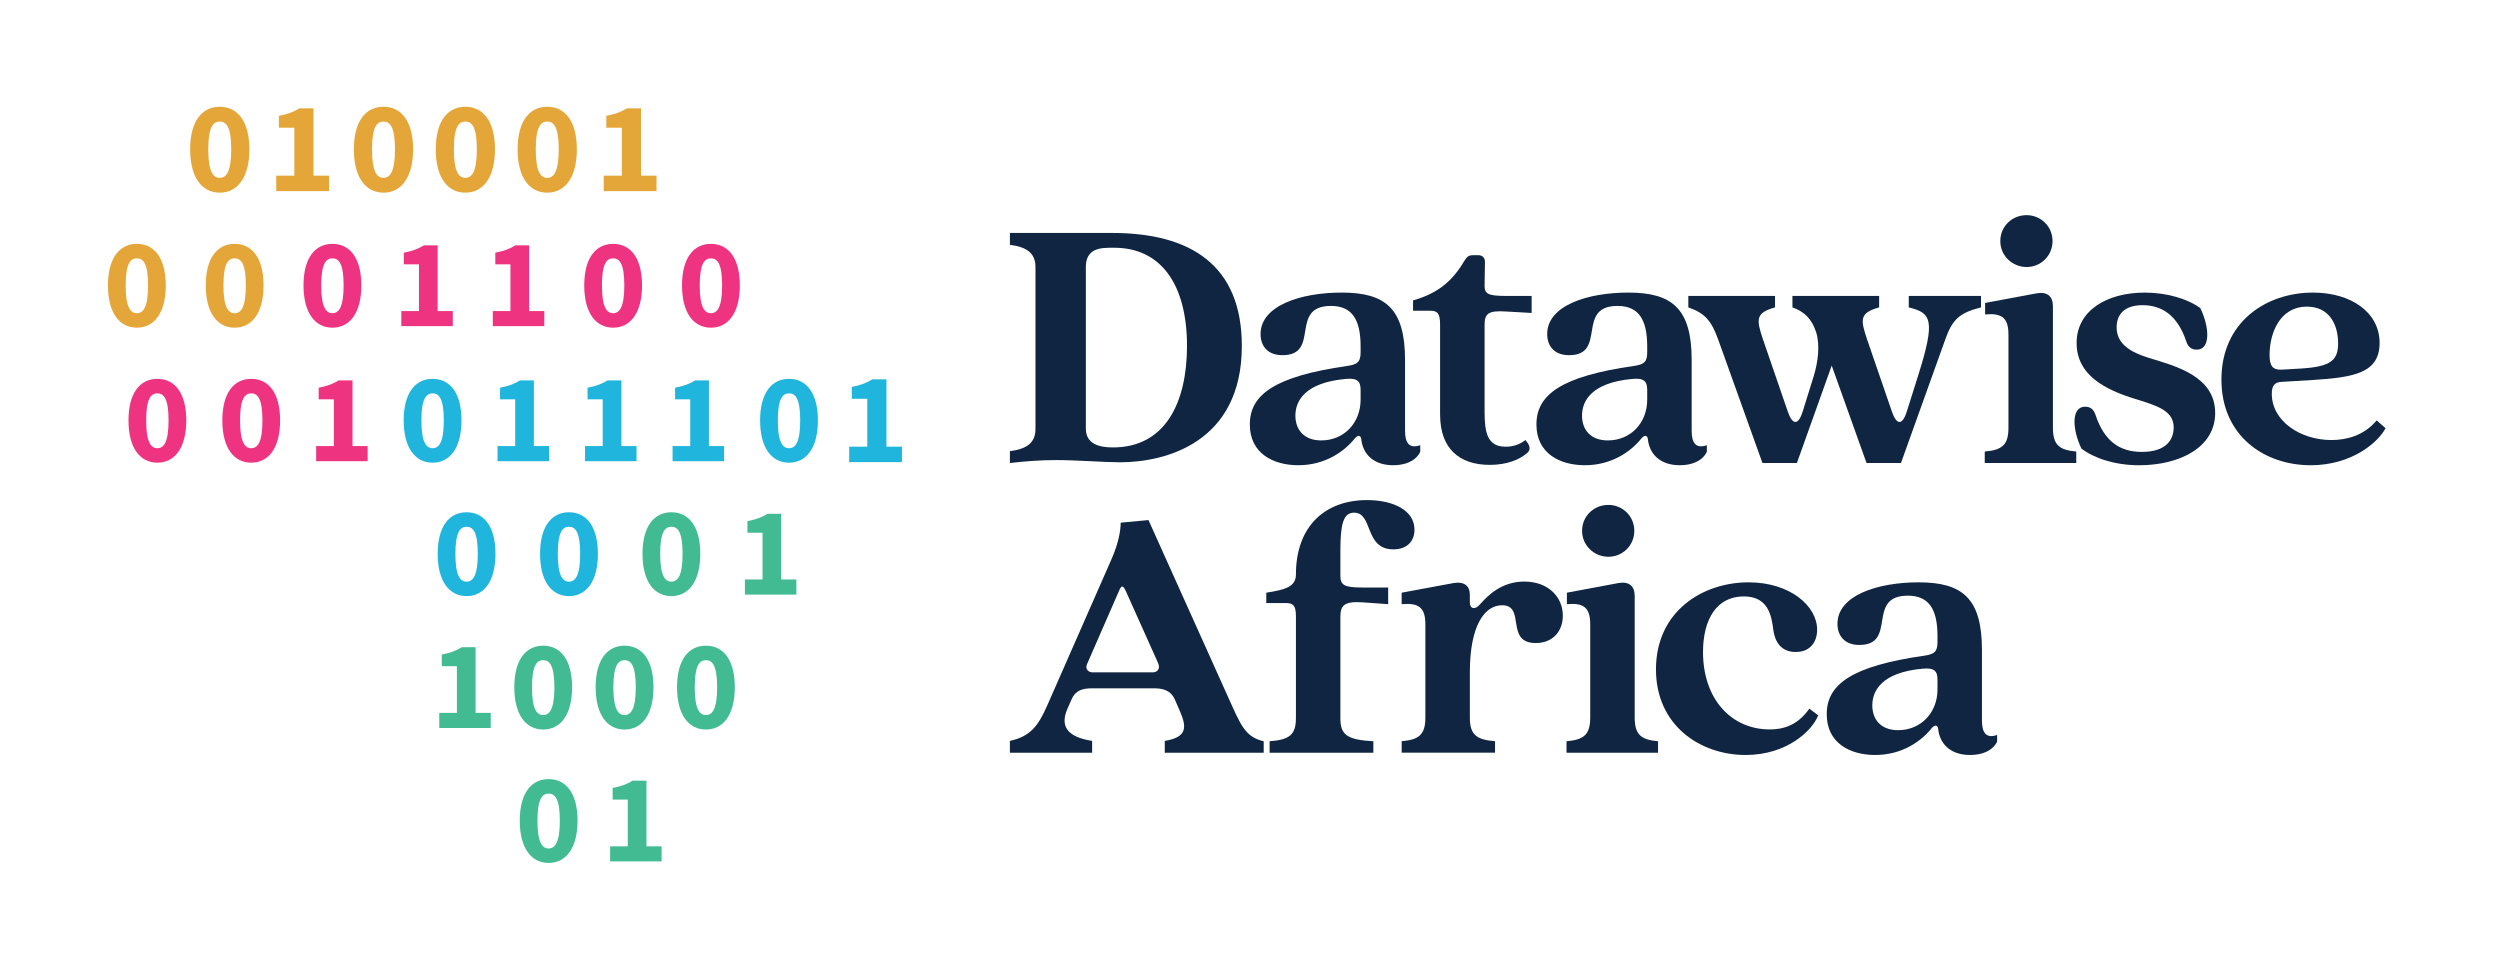 <svg width="165" height="64" viewBox="0 0 165 64" fill="none" xmlns="http://www.w3.org/2000/svg">
<path d="M44.311 33.81C43.166 33.81 42.405 34.738 42.405 36.553C42.405 38.368 43.166 39.343 44.311 39.343C45.455 39.343 46.219 38.368 46.219 36.553C46.219 34.738 45.457 33.81 44.311 33.81ZM44.311 38.388C43.895 38.388 43.572 38.007 43.572 36.553C43.572 35.099 43.895 34.766 44.311 34.766C44.727 34.766 45.05 35.098 45.05 36.553C45.05 38.008 44.725 38.388 44.311 38.388Z" fill="#42BB93"/>
<path d="M52.561 38.246V39.243H49.163V38.246H50.327V35.162H49.329V34.395C49.9 34.287 50.278 34.141 50.651 33.911H51.561V38.246H52.561Z" fill="#42BB93"/>
<path d="M32.389 47.051V48.047H28.991V47.051H30.156V43.967H29.157V43.2C29.728 43.092 30.106 42.946 30.479 42.715H31.389V47.051H32.387H32.389Z" fill="#42BB93"/>
<path d="M35.851 42.616C34.705 42.616 33.944 43.544 33.944 45.359C33.944 47.174 34.705 48.149 35.851 48.149C36.997 48.149 37.758 47.174 37.758 45.359C37.758 43.544 36.997 42.616 35.851 42.616ZM35.851 47.194C35.435 47.194 35.112 46.813 35.112 45.359C35.112 43.906 35.436 43.572 35.851 43.572C36.265 43.572 36.59 43.904 36.59 45.359C36.59 46.815 36.265 47.194 35.851 47.194Z" fill="#42BB93"/>
<path d="M41.222 42.616C40.076 42.616 39.314 43.544 39.314 45.359C39.314 47.174 40.076 48.149 41.222 48.149C42.368 48.149 43.13 47.174 43.13 45.359C43.13 43.544 42.368 42.616 41.222 42.616ZM41.222 47.194C40.806 47.194 40.483 46.813 40.483 45.359C40.483 43.906 40.808 43.572 41.222 43.572C41.637 43.572 41.961 43.904 41.961 45.359C41.961 46.815 41.637 47.194 41.222 47.194Z" fill="#42BB93"/>
<path d="M46.592 42.616C45.446 42.616 44.684 43.544 44.684 45.359C44.684 47.174 45.446 48.149 46.592 48.149C47.738 48.149 48.498 47.174 48.498 45.359C48.498 43.544 47.738 42.616 46.592 42.616ZM46.592 47.194C46.176 47.194 45.853 46.813 45.853 45.359C45.853 43.906 46.178 43.572 46.592 43.572C47.007 43.572 47.331 43.904 47.331 45.359C47.331 46.815 47.008 47.194 46.592 47.194Z" fill="#42BB93"/>
<path d="M36.21 51.421C35.064 51.421 34.304 52.349 34.304 54.164C34.304 55.979 35.064 56.954 36.21 56.954C37.356 56.954 38.118 55.979 38.118 54.164C38.118 52.349 37.356 51.421 36.21 51.421ZM36.21 56C35.794 56 35.471 55.619 35.471 54.165C35.471 52.712 35.796 52.378 36.21 52.378C36.625 52.378 36.949 52.71 36.949 54.165C36.949 55.621 36.625 56 36.21 56Z" fill="#42BB93"/>
<path d="M43.666 55.857V56.853H40.268V55.857H41.434V52.773H40.434V52.006C41.006 51.898 41.384 51.752 41.757 51.522H42.667V55.857H43.665H43.666Z" fill="#42BB93"/>
<path d="M9.033 16.095C7.887 16.095 7.125 17.023 7.125 18.837C7.125 20.652 7.887 21.627 9.033 21.627C10.179 21.627 10.941 20.652 10.941 18.837C10.941 17.023 10.179 16.095 9.033 16.095ZM9.033 20.672C8.617 20.672 8.294 20.291 8.294 18.837C8.294 17.384 8.619 17.05 9.033 17.05C9.448 17.05 9.772 17.382 9.772 18.837C9.772 20.293 9.448 20.672 9.033 20.672Z" fill="#E5A639"/>
<path d="M15.486 16.095C14.342 16.095 13.58 17.023 13.58 18.837C13.58 20.652 14.342 21.627 15.486 21.627C16.631 21.627 17.394 20.652 17.394 18.837C17.394 17.023 16.632 16.095 15.486 16.095ZM15.486 20.672C15.07 20.672 14.747 20.291 14.747 18.837C14.747 17.384 15.07 17.05 15.486 17.05C15.902 17.05 16.226 17.382 16.226 18.837C16.226 20.293 15.901 20.672 15.486 20.672Z" fill="#E5A639"/>
<path d="M14.504 7.046C13.329 7.046 12.549 7.997 12.549 9.858C12.549 11.718 13.329 12.716 14.504 12.716C15.678 12.716 16.459 11.717 16.459 9.858C16.459 7.998 15.678 7.046 14.504 7.046ZM14.504 11.738C14.077 11.738 13.746 11.348 13.746 9.856C13.746 8.364 14.079 8.023 14.504 8.023C14.929 8.023 15.261 8.364 15.261 9.856C15.261 11.348 14.929 11.738 14.504 11.738Z" fill="#E5A639"/>
<path d="M21.716 11.593V12.614H18.232V11.593H19.427V8.431H18.405V7.646C18.99 7.535 19.377 7.386 19.759 7.15H20.692V11.593H21.716Z" fill="#E5A639"/>
<path d="M23.355 9.856C23.355 7.997 24.136 7.045 25.311 7.045C26.485 7.045 27.265 8.003 27.265 9.856C27.265 11.709 26.485 12.716 25.311 12.716C24.136 12.716 23.355 11.717 23.355 9.856ZM26.068 9.856C26.068 8.366 25.736 8.023 25.311 8.023C24.885 8.023 24.553 8.364 24.553 9.856C24.553 11.348 24.885 11.738 25.311 11.738C25.736 11.738 26.068 11.348 26.068 9.856Z" fill="#E5A639"/>
<path d="M30.714 7.046C29.539 7.046 28.759 7.997 28.759 9.858C28.759 11.718 29.539 12.716 30.714 12.716C31.889 12.716 32.669 11.717 32.669 9.858C32.669 7.998 31.889 7.046 30.714 7.046ZM30.714 11.738C30.287 11.738 29.955 11.348 29.955 9.856C29.955 8.364 30.287 8.023 30.714 8.023C31.141 8.023 31.471 8.364 31.471 9.856C31.471 11.348 31.139 11.738 30.714 11.738Z" fill="#E5A639"/>
<path d="M36.117 7.046C34.943 7.046 34.162 7.997 34.162 9.858C34.162 11.718 34.943 12.716 36.117 12.716C37.292 12.716 38.072 11.717 38.072 9.858C38.072 7.998 37.292 7.046 36.117 7.046ZM36.117 11.738C35.691 11.738 35.36 11.348 35.36 9.856C35.36 8.364 35.692 8.023 36.117 8.023C36.542 8.023 36.876 8.364 36.876 9.856C36.876 11.348 36.544 11.738 36.117 11.738Z" fill="#E5A639"/>
<path d="M43.33 11.593V12.614H39.846V11.593H41.041V8.431H40.018V7.646C40.605 7.535 40.99 7.386 41.374 7.15H42.307V11.593H43.33Z" fill="#E5A639"/>
<path d="M21.94 16.095C20.794 16.095 20.032 17.023 20.032 18.837C20.032 20.652 20.794 21.627 21.94 21.627C23.086 21.627 23.848 20.652 23.848 18.837C23.848 17.023 23.086 16.095 21.94 16.095ZM21.94 20.672C21.524 20.672 21.201 20.291 21.201 18.837C21.201 17.384 21.525 17.05 21.94 17.05C22.354 17.05 22.679 17.382 22.679 18.837C22.679 20.293 22.354 20.672 21.94 20.672Z" fill="#EE3481"/>
<path d="M29.885 20.529V21.525H26.487V20.529H27.653V17.445H26.653V16.678C27.224 16.57 27.602 16.424 27.976 16.194H28.885V20.529H29.885Z" fill="#EE3481"/>
<path d="M35.922 20.529V21.525H32.524V20.529H33.688V17.445H32.69V16.678C33.262 16.57 33.64 16.424 34.013 16.194H34.924V20.529H35.922Z" fill="#EE3481"/>
<path d="M40.466 16.095C39.322 16.095 38.56 17.023 38.56 18.837C38.56 20.652 39.322 21.627 40.466 21.627C41.611 21.627 42.374 20.652 42.374 18.837C42.374 17.023 41.612 16.095 40.466 16.095ZM40.466 20.672C40.05 20.672 39.727 20.291 39.727 18.837C39.727 17.384 40.05 17.05 40.466 17.05C40.882 17.05 41.205 17.382 41.205 18.837C41.205 20.293 40.881 20.672 40.466 20.672Z" fill="#EE3481"/>
<path d="M46.921 16.095C45.775 16.095 45.013 17.023 45.013 18.837C45.013 20.652 45.775 21.627 46.921 21.627C48.067 21.627 48.829 20.652 48.829 18.837C48.829 17.023 48.067 16.095 46.921 16.095ZM46.921 20.672C46.505 20.672 46.182 20.291 46.182 18.837C46.182 17.384 46.507 17.05 46.921 17.05C47.336 17.05 47.66 17.382 47.66 18.837C47.66 20.293 47.336 20.672 46.921 20.672Z" fill="#EE3481"/>
<path d="M10.386 25.004C9.24 25.004 8.48 25.932 8.48 27.747C8.48 29.562 9.24 30.537 10.386 30.537C11.532 30.537 12.294 29.562 12.294 27.747C12.294 25.932 11.532 25.004 10.386 25.004ZM10.386 29.583C9.97 29.583 9.647 29.202 9.647 27.749C9.647 26.295 9.972 25.961 10.386 25.961C10.801 25.961 11.125 26.293 11.125 27.749C11.125 29.204 10.801 29.583 10.386 29.583Z" fill="#EE3481"/>
<path d="M16.582 25.004C15.436 25.004 14.674 25.932 14.674 27.747C14.674 29.562 15.436 30.537 16.582 30.537C17.728 30.537 18.488 29.562 18.488 27.747C18.488 25.932 17.727 25.004 16.582 25.004ZM16.582 29.583C16.166 29.583 15.843 29.202 15.843 27.749C15.843 26.295 16.168 25.961 16.582 25.961C16.997 25.961 17.321 26.293 17.321 27.749C17.321 29.204 16.998 29.583 16.582 29.583Z" fill="#EE3481"/>
<path d="M24.265 29.44V30.437H20.867V29.44H22.033V26.356H21.033V25.589C21.605 25.481 21.983 25.335 22.356 25.105H23.266V29.44H24.264H24.265Z" fill="#EE3481"/>
<path d="M30.795 33.81C29.649 33.81 28.887 34.738 28.887 36.553C28.887 38.368 29.649 39.343 30.795 39.343C31.941 39.343 32.701 38.368 32.701 36.553C32.701 34.738 31.941 33.81 30.795 33.81ZM30.795 38.388C30.379 38.388 30.056 38.007 30.056 36.553C30.056 35.099 30.38 34.766 30.795 34.766C31.209 34.766 31.534 35.098 31.534 36.553C31.534 38.008 31.209 38.388 30.795 38.388Z" fill="#1FB5DD"/>
<path d="M37.553 33.81C36.407 33.81 35.645 34.738 35.645 36.553C35.645 38.368 36.407 39.343 37.553 39.343C38.699 39.343 39.461 38.368 39.461 36.553C39.461 34.738 38.699 33.81 37.553 33.81ZM37.553 38.388C37.137 38.388 36.814 38.007 36.814 36.553C36.814 35.099 37.138 34.766 37.553 34.766C37.967 34.766 38.292 35.098 38.292 36.553C38.292 38.008 37.967 38.388 37.553 38.388Z" fill="#1FB5DD"/>
<path d="M28.552 25.004C27.406 25.004 26.644 25.932 26.644 27.747C26.644 29.562 27.406 30.537 28.552 30.537C29.698 30.537 30.458 29.562 30.458 27.747C30.458 25.932 29.696 25.004 28.552 25.004ZM28.552 29.583C28.136 29.583 27.813 29.202 27.813 27.749C27.813 26.295 28.137 25.961 28.552 25.961C28.966 25.961 29.291 26.293 29.291 27.749C29.291 29.204 28.968 29.583 28.552 29.583Z" fill="#1FB5DD"/>
<path d="M36.235 29.44V30.437H32.837V29.44H34.002V26.356H33.003V25.589C33.574 25.481 33.952 25.335 34.325 25.105H35.235V29.44H36.233H36.235Z" fill="#1FB5DD"/>
<path d="M42.011 29.44V30.437H38.613V29.44H39.778V26.356H38.779V25.589C39.351 25.481 39.729 25.335 40.102 25.105H41.012V29.44H42.011Z" fill="#1FB5DD"/>
<path d="M47.788 29.44V30.437H44.39V29.44H45.556V26.356H44.556V25.589C45.128 25.481 45.505 25.335 45.879 25.105H46.789V29.44H47.787H47.788Z" fill="#1FB5DD"/>
<path d="M52.075 25.004C50.929 25.004 50.167 25.932 50.167 27.747C50.167 29.562 50.929 30.537 52.075 30.537C53.221 30.537 53.981 29.562 53.981 27.747C53.981 25.932 53.219 25.004 52.075 25.004ZM52.075 29.583C51.659 29.583 51.336 29.202 51.336 27.749C51.336 26.295 51.66 25.961 52.075 25.961C52.489 25.961 52.814 26.293 52.814 27.749C52.814 29.204 52.491 29.583 52.075 29.583Z" fill="#1FB5DD"/>
<path d="M59.529 29.481V30.502H56.046V29.481H57.24V26.319H56.218V25.535C56.803 25.423 57.19 25.274 57.573 25.038H58.505V29.481H59.529Z" fill="#1FB5DD"/>
<path d="M68.341 28.309V17.624C68.341 16.695 67.755 16.303 66.654 16.157V15.375H73.403C78.587 15.375 81.961 17.503 81.961 22.833C81.961 29.215 76.923 30.511 73.917 30.511C72.914 30.511 71.031 30.365 69.711 30.365C68.684 30.365 67.706 30.438 66.654 30.56V29.778C67.755 29.632 68.341 29.24 68.341 28.311V28.309ZM73.452 29.531C76.925 29.531 78.342 26.548 78.342 22.831C78.342 18.723 76.582 16.352 73.55 16.352H73.207C72.155 16.352 71.666 16.719 71.666 17.647V28.283C71.666 29.335 72.596 29.53 73.451 29.53L73.452 29.531Z" fill="#0F2542"/>
<path d="M82.488 28.015C82.488 26.034 84.151 24.837 88.919 24.152C89.603 24.055 89.8 23.883 89.8 23.247V22.856C89.8 21.096 89.237 20.191 87.843 20.191C85.056 20.191 87.183 23.442 84.64 23.442C83.662 23.442 83.197 22.831 83.197 22.048C83.197 20.165 85.862 19.31 88.552 19.31C91.438 19.31 92.733 20.361 92.733 23.759V28.43C92.733 29.262 93.027 29.627 93.736 29.384V29.824C93.417 30.459 92.709 30.705 91.951 30.705C90.581 30.705 89.946 29.897 89.848 29.018C89.824 28.724 89.629 28.675 89.408 28.945C88.724 29.801 87.451 30.705 85.691 30.705C84.029 30.705 82.488 29.923 82.488 28.015ZM87.208 29.067C88.699 29.067 89.8 27.918 89.8 26.377V25.742C89.8 25.179 89.605 24.934 88.821 25.009C86.107 25.253 85.496 26.476 85.496 27.43C85.496 28.311 86.01 29.068 87.208 29.068V29.067Z" fill="#0F2542"/>
<path d="M95.046 27.38V21.414C95.046 20.657 94.851 20.509 94.386 20.509H93.262V19.825C94.997 19.336 95.903 18.479 96.686 17.16C96.832 16.916 96.98 16.841 97.224 16.841H97.567C97.836 16.841 98.007 17.012 98.007 17.282L97.983 18.871C97.983 19.384 98.202 19.531 99.377 19.531H101.088V20.655L99.377 20.558C98.203 20.485 97.983 20.704 97.983 21.463V27.185C97.983 28.579 98.177 29.483 99.377 29.483C99.817 29.483 100.282 29.361 100.672 29.042C100.99 29.385 101.039 29.678 100.818 29.874C100.305 30.339 99.448 30.682 98.324 30.682C96.319 30.682 95.048 29.606 95.048 27.381L95.046 27.38Z" fill="#0F2542"/>
<path d="M101.405 28.015C101.405 26.034 103.067 24.837 107.835 24.152C108.52 24.055 108.716 23.883 108.716 23.247V22.856C108.716 21.096 108.154 20.191 106.76 20.191C103.973 20.191 106.1 23.442 103.557 23.442C102.578 23.442 102.114 22.831 102.114 22.048C102.114 20.165 104.779 19.31 107.468 19.31C110.354 19.31 111.65 20.361 111.65 23.759V28.43C111.65 29.262 111.944 29.627 112.652 29.384V29.824C112.334 30.459 111.625 30.705 110.868 30.705C109.498 30.705 108.862 29.897 108.765 29.018C108.741 28.724 108.546 28.675 108.325 28.945C107.64 29.801 106.368 30.705 104.608 30.705C102.946 30.705 101.405 29.923 101.405 28.015ZM106.124 29.067C107.616 29.067 108.716 27.918 108.716 26.377V25.742C108.716 25.179 108.521 24.934 107.738 25.009C105.024 25.253 104.413 26.476 104.413 27.43C104.413 28.311 104.926 29.068 106.124 29.068V29.067Z" fill="#0F2542"/>
<path d="M111.43 20.288V19.531H117.152V20.288C115.857 20.655 115.906 21.07 116.37 22.44L117.984 27.134C118.302 28.088 118.693 28.088 118.987 27.134L119.695 24.861C119.989 23.907 120.136 22.782 119.866 21.926C119.572 21.021 119.058 20.556 118.301 20.288V19.531H124.023V20.288C122.726 20.655 122.776 21.07 123.241 22.44L124.855 27.134C125.173 28.088 125.563 28.088 125.858 27.134L126.59 24.812C127.764 21.096 127.471 20.655 125.979 20.288V19.531H130.747V20.288C129.28 20.655 128.84 21.12 128.375 22.44L125.464 30.558H123.191L120.893 24.128L118.595 30.558H116.322L113.411 22.44C112.946 21.119 112.482 20.655 111.43 20.288Z" fill="#0F2542"/>
<path d="M132.558 28.236V22.074C132.558 20.949 132.093 20.655 131.017 20.753V19.995L134.417 19.36C135.125 19.238 135.493 19.555 135.493 20.216V28.236C135.493 29.361 135.909 29.704 137.033 29.801V30.558H130.993V29.801C132.142 29.704 132.558 29.361 132.558 28.236ZM133.755 14.2C134.685 14.2 135.467 14.933 135.467 15.912C135.467 16.89 134.685 17.623 133.755 17.623C132.826 17.623 132.02 16.89 132.02 15.912C132.02 14.933 132.801 14.2 133.755 14.2Z" fill="#0F2542"/>
<path d="M137.374 29.605C136.763 28.334 136.69 26.842 137.618 26.842C137.961 26.842 138.181 27.013 138.302 27.38C138.889 29.14 139.916 29.826 141.359 29.826C142.997 29.826 143.462 28.994 143.462 28.212C143.462 27.136 142.459 26.793 140.919 26.328C138.938 25.717 137.056 24.763 137.056 22.636C137.056 20.509 139.037 19.311 141.556 19.311C143.023 19.311 144.392 19.727 145.224 20.338C145.835 21.609 145.908 23.077 144.98 23.077C144.637 23.077 144.418 22.906 144.296 22.539C143.709 20.779 142.658 20.142 141.41 20.142C140.236 20.142 139.698 20.728 139.698 21.609C139.698 22.709 140.628 23.247 141.801 23.614C143.561 24.152 146.202 24.812 146.202 27.258C146.202 29.531 143.855 30.706 141.189 30.706C139.575 30.706 138.205 30.241 137.374 29.606V29.605Z" fill="#0F2542"/>
<path d="M146.613 25.058C146.613 21.219 149.597 19.311 152.654 19.311C155.197 19.311 157.054 20.632 157.054 22.636C157.054 24.64 155.319 24.91 152.603 25.082L150.574 25.204C150.133 25.228 149.938 25.448 149.938 25.985C149.938 27.794 151.822 29.042 153.876 29.042C154.83 29.042 156.003 28.773 156.859 27.747L157.446 28.261C156.981 29.166 155.246 30.706 152.507 30.706C149.451 30.706 146.615 28.774 146.615 25.058H146.613ZM150.6 24.396L151.87 24.323C153.827 24.201 154.316 23.785 154.316 22.661C154.316 21.414 153.729 20.239 152.262 20.239C150.427 20.239 149.792 22.048 149.792 23.418C149.792 24.175 150.011 24.421 150.6 24.396Z" fill="#0F2542"/>
<path d="M69.1 46.601L73.355 36.917C73.844 35.817 73.966 34.961 73.966 34.496L75.8 34.325L81.058 46.013C81.889 47.848 82.158 48.629 83.404 48.923V49.681H76.875V48.899C78.342 48.655 78.342 48.018 77.877 46.943L77.559 46.209C77.265 45.525 76.727 45.428 76.116 45.428H72.105C71.445 45.428 70.981 45.55 70.711 46.185L70.443 46.796C69.929 47.994 70.516 48.655 72.081 48.899V49.681H66.653V48.899C68.023 48.605 68.536 47.872 69.099 46.601H69.1ZM72.107 44.376H76.093C76.363 44.376 76.606 44.157 76.436 43.765L74.309 39.022C74.114 38.606 74.014 38.606 73.844 39.022L71.741 43.839C71.595 44.181 71.863 44.376 72.108 44.376H72.107Z" fill="#0F2542"/>
<path d="M85.531 47.407V40.658C85.531 39.95 85.336 39.802 84.872 39.802H83.575V39.118C84.821 38.923 85.531 38.726 85.531 37.92C85.531 34.717 87.464 33.006 90.226 33.006C91.938 33.006 93.356 33.666 93.356 34.962C93.356 35.695 92.891 36.258 91.962 36.258C90.03 36.258 90.641 33.836 89.37 33.836C88.637 33.836 88.465 34.644 88.465 36.379V37.993C88.465 38.629 88.734 38.775 89.908 38.775H91.619V39.875L89.908 39.753C88.734 39.68 88.465 39.948 88.465 40.707V47.407C88.465 48.483 88.881 48.826 90.641 48.923V49.681H83.794V48.923C85.115 48.826 85.53 48.483 85.53 47.407H85.531Z" fill="#0F2542"/>
<path d="M94.074 47.358V41.196C94.074 40.072 93.609 39.778 92.509 39.875V39.118L95.933 38.482C96.641 38.36 97.009 38.677 97.009 39.24V39.753C97.009 40.194 97.352 40.267 97.669 39.899C98.207 39.288 99.112 38.383 100.603 38.383C102.193 38.383 103.147 39.41 103.147 40.632C103.147 41.659 102.487 42.441 101.362 42.441C99.308 42.441 100.727 39.947 99.138 39.947C97.989 39.947 97.01 41.268 97.01 44.372V47.355C97.01 48.48 97.426 48.823 98.673 48.92V49.678H92.51V48.92C93.659 48.823 94.075 48.48 94.075 47.355L94.074 47.358Z" fill="#0F2542"/>
<path d="M104.955 47.358V41.196C104.955 40.072 104.491 39.778 103.415 39.875V39.118L106.814 38.482C107.523 38.36 107.89 38.677 107.89 39.339V47.358C107.89 48.483 108.306 48.826 109.431 48.923V49.681H103.39V48.923C104.539 48.826 104.955 48.483 104.955 47.358ZM106.153 33.324C107.083 33.324 107.864 34.057 107.864 35.035C107.864 36.014 107.081 36.747 106.153 36.747C105.225 36.747 104.418 36.014 104.418 35.035C104.418 34.057 105.199 33.324 106.153 33.324Z" fill="#0F2542"/>
<path d="M109.294 44.18C109.294 40.341 112.375 38.434 115.407 38.434C118.146 38.434 119.931 39.998 119.931 41.563C119.931 42.321 119.515 43.031 118.513 43.031C117.51 43.031 117.143 42.298 117.045 41.612C116.923 40.658 116.727 39.363 115.089 39.363C113.28 39.363 112.399 40.904 112.399 43.031C112.399 46.161 114.283 48.142 116.8 48.142C117.632 48.142 118.609 47.922 119.416 46.772L120.003 47.212C119.587 48.264 117.9 49.829 115.211 49.829C112.203 49.829 109.294 47.872 109.294 44.18Z" fill="#0F2542"/>
<path d="M120.564 47.139C120.564 45.158 122.226 43.96 126.994 43.276C127.679 43.179 127.875 43.007 127.875 42.371V41.979C127.875 40.219 127.313 39.314 125.919 39.314C123.131 39.314 125.259 42.566 122.715 42.566C121.737 42.566 121.272 41.955 121.272 41.172C121.272 39.288 123.938 38.434 126.627 38.434C129.513 38.434 130.808 39.485 130.808 42.883V47.553C130.808 48.386 131.103 48.751 131.811 48.507V48.948C131.493 49.583 130.784 49.829 130.027 49.829C128.657 49.829 128.021 49.021 127.924 48.142C127.899 47.848 127.704 47.799 127.483 48.069C126.799 48.925 125.527 49.829 123.767 49.829C122.104 49.829 120.564 49.047 120.564 47.139ZM125.283 48.191C126.775 48.191 127.875 47.041 127.875 45.501V44.865C127.875 44.303 127.68 44.058 126.897 44.133C124.183 44.376 123.572 45.6 123.572 46.554C123.572 47.435 124.085 48.192 125.283 48.192V48.191Z" fill="#0F2542"/>
</svg>
